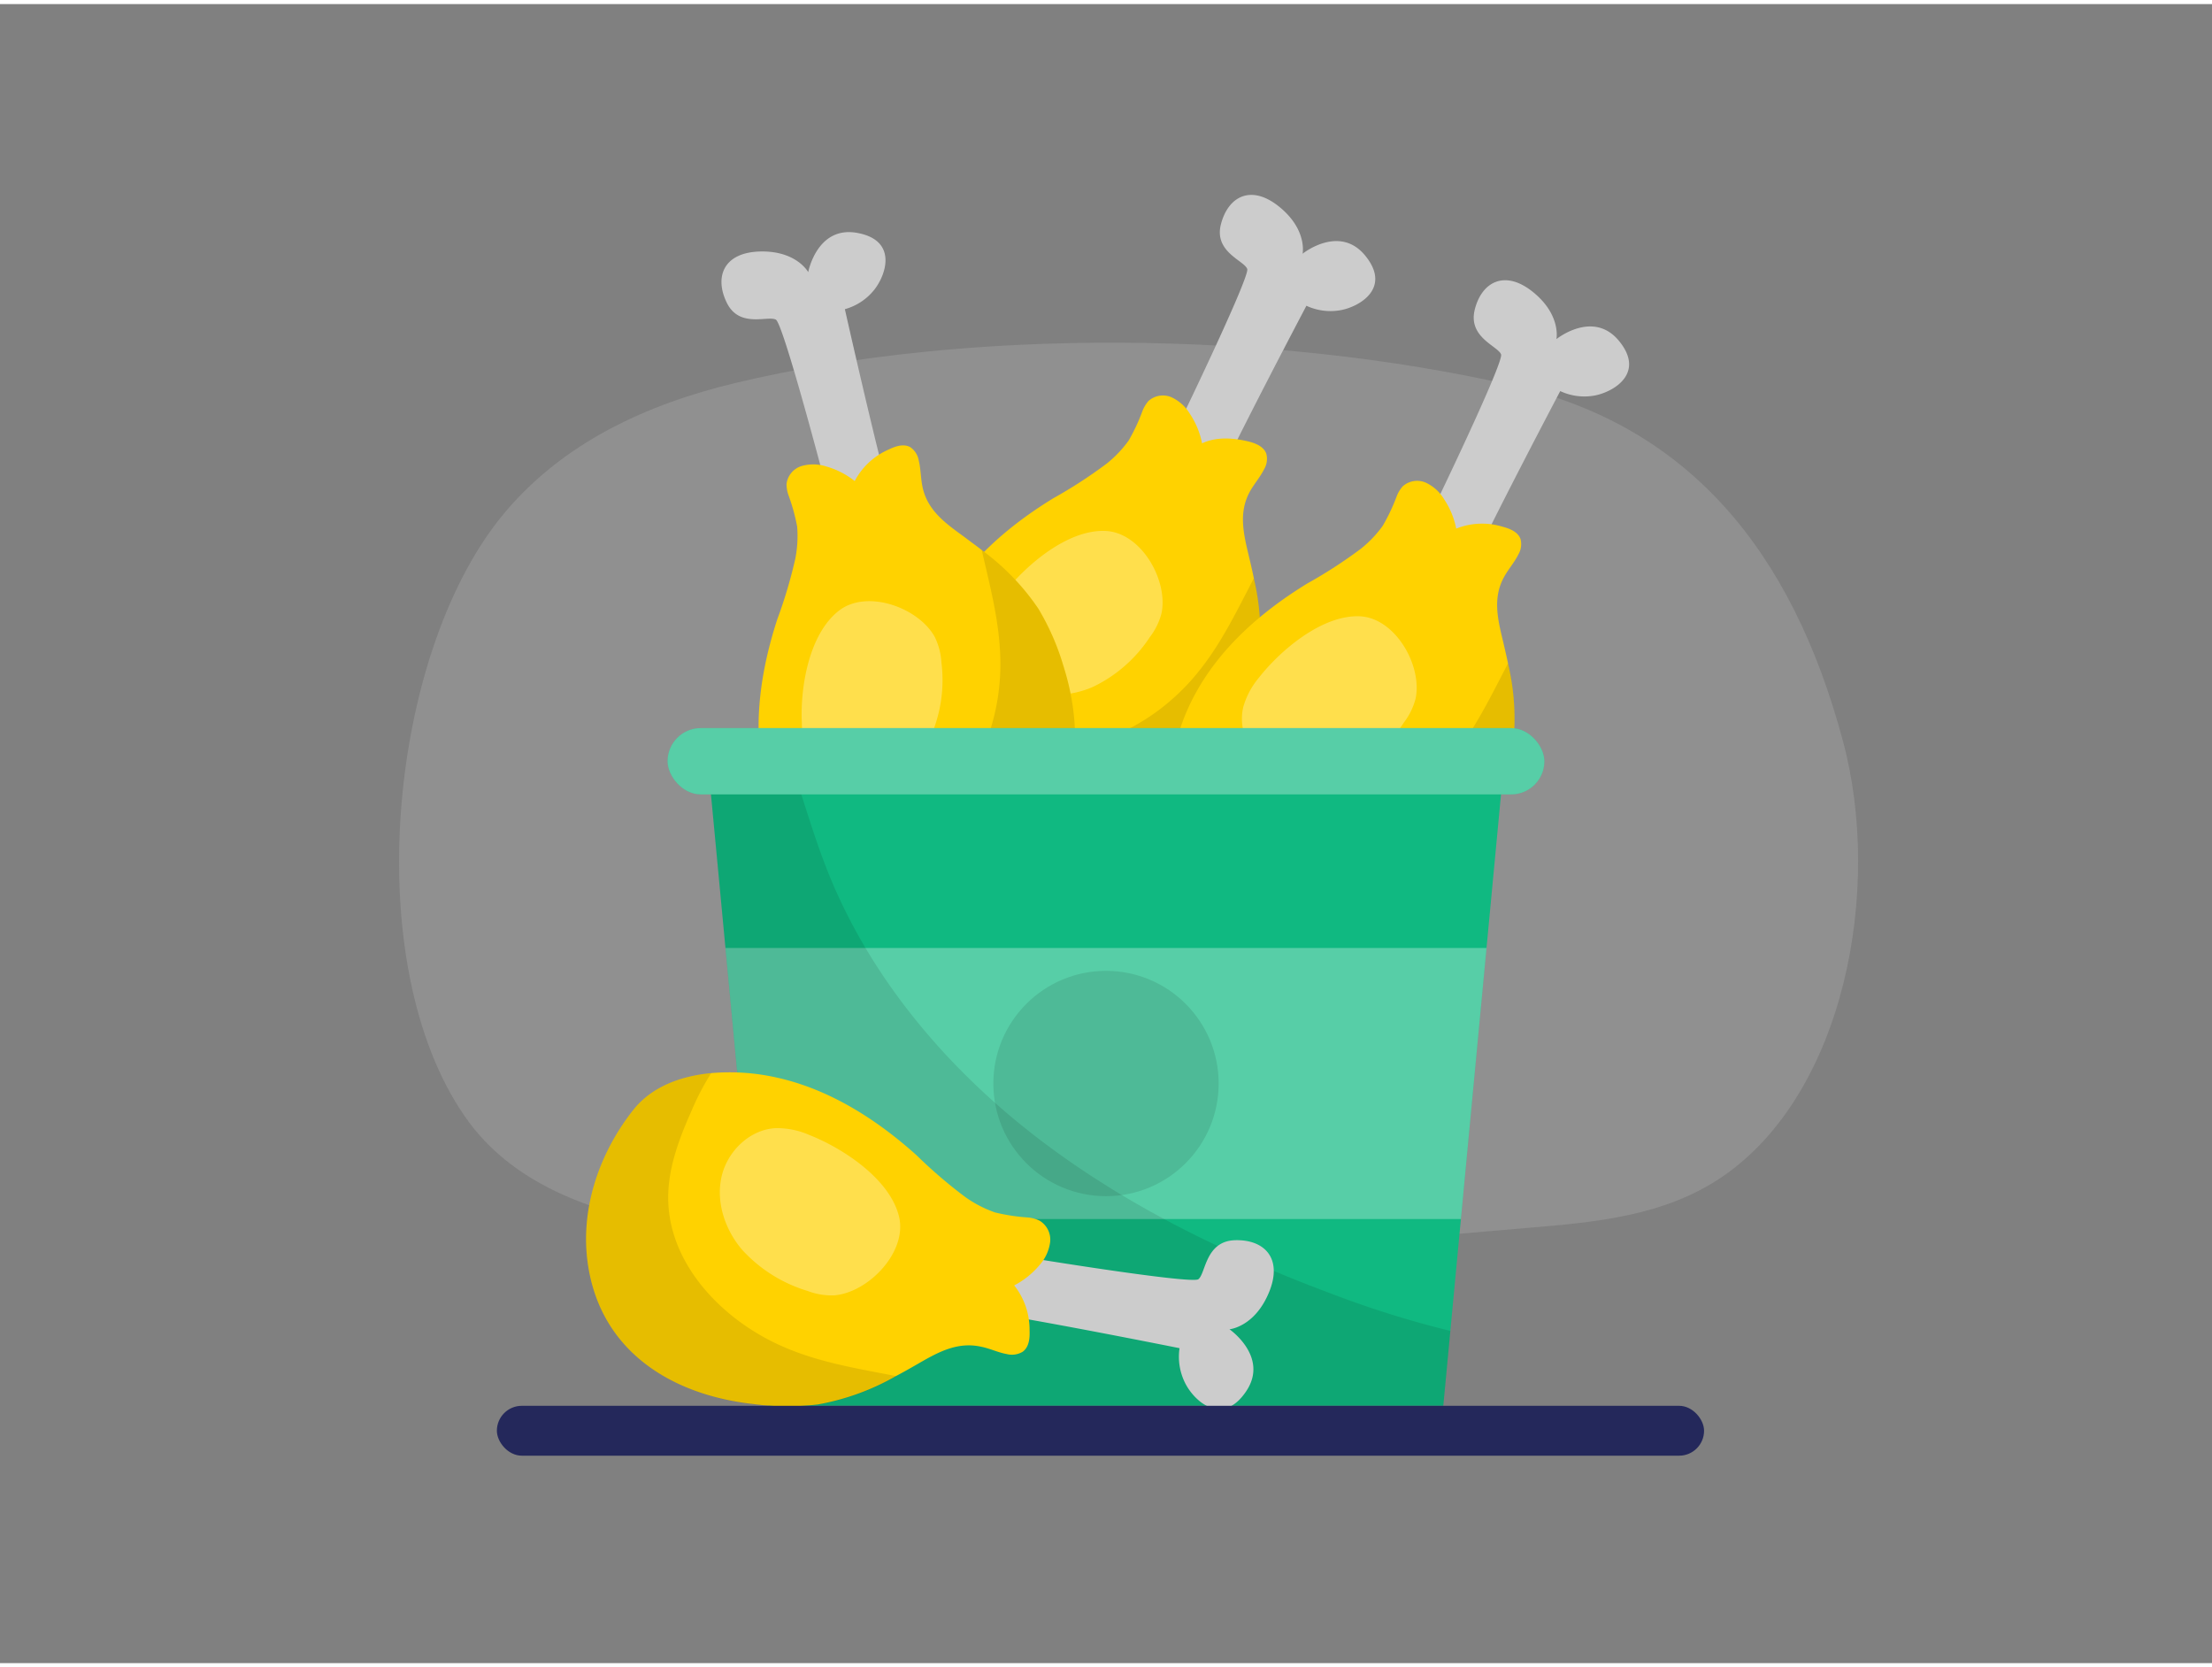 <svg id="Layer_1" data-name="Layer 1" xmlns="http://www.w3.org/2000/svg" viewBox="0 0 400 300" width="406" height="306" class="illustration"><rect x="0" y="0" width="400" height="300" fill="#808080" stroke="none"/><title>_</title><path d="M333.27,133.28C324,98.59,305.13,76.2,273.66,69c-43.55-10-98.61-10.56-140.75-.47-15.7,3.76-31.47,10.76-42.38,24.33C70.29,118,64.83,173.41,84.08,201.18c8.57,12.36,22.89,17,36.38,19.77,51.34,10.6,104,4.73,156,.33,12.06-1,24.62-2.13,35-9.24C333.58,196.94,340.47,160.06,333.27,133.28Z" fill="#dddbdb" opacity="0.18"></path><path d="M210.54,81.29c.58-1,15.54-31.87,15-33.39s-6.05-3.07-4.76-8.08,5.43-7.32,10.55-3.17,4.22,8.49,4.22,8.49,6.65-5.36,11.32.34-.7,9.08-4.23,9.83a10.32,10.32,0,0,1-6.4-.76s-13,24.63-16.86,33.31L211,82.12Z" fill="#ccc"></path><path d="M192.57,150.26c-9.73-1.35-18.3-7.46-23.91-15.37-3-4.28-3.38-9.75-2.34-15a37.42,37.42,0,0,1,4.06-10.9c4.59-8.28,12-14.68,20.09-19.63a86,86,0,0,0,9.62-6.24,21,21,0,0,0,4-4.19,33.72,33.72,0,0,0,2.51-5.37,6.3,6.3,0,0,1,1.07-1.78,3.91,3.91,0,0,1,4.2-.67,7.63,7.63,0,0,1,3.31,3,14.63,14.63,0,0,1,2.19,5.32c2.58-1.22,5.62-1,8.39-.34,1.32.33,2.78.93,3.23,2.22a3.66,3.66,0,0,1-.41,2.82c-.7,1.39-1.74,2.58-2.51,3.93-2.21,3.93-1.15,7.9-.18,12,.3,1.25.59,2.52.85,3.79a42.76,42.76,0,0,1,.9,14.72,44.2,44.2,0,0,1-3.27,10.79C218.82,142.46,208,152.4,192.57,150.26Z" fill="#ffd200"></path><path d="M192.57,150.26c-9.73-1.35-18.3-7.46-23.91-15.37-3-4.28-3.38-9.75-2.34-15a46.16,46.16,0,0,0,5.41,5.24c4,3.41,8.31,6.69,13.34,8.22,11,3.31,22.94-2.65,30.5-11.26,4.85-5.53,7.85-11.92,11.18-18.29a42.76,42.76,0,0,1,.9,14.72,44.2,44.2,0,0,1-3.27,10.79C218.82,142.46,208,152.4,192.57,150.26Z" opacity="0.1"></path><path d="M181.68,106.39a14.53,14.53,0,0,0-2.8,5.22c-1.12,4.47,1.46,9.38,5.48,11.63s9.11,2.07,13.32.21a25.45,25.45,0,0,0,10.26-9,12,12,0,0,0,2.1-4.3c1.24-6-3.72-14.66-10.19-14.88C193.05,95,185.54,101.44,181.68,106.39Z" fill="#fff" opacity="0.3"></path><path d="M256.5,96.73c.58-1,15.53-31.87,14.94-33.39s-6-3.07-4.76-8.08,5.43-7.33,10.55-3.18,4.22,8.5,4.22,8.5,6.65-5.36,11.32.33-.69,9.08-4.23,9.84a10.3,10.3,0,0,1-6.4-.77s-13,24.64-16.86,33.32l-8.37-5.74Z" fill="#ccc"></path><path d="M238.52,165.7c-9.72-1.36-18.3-7.46-23.9-15.37-3-4.28-3.39-9.76-2.34-15.05a37.74,37.74,0,0,1,4.05-10.89c4.6-8.28,12-14.68,20.09-19.63a86.13,86.13,0,0,0,9.63-6.24,21,21,0,0,0,4-4.19A34.62,34.62,0,0,0,252.57,89a5.87,5.87,0,0,1,1.07-1.78,3.9,3.9,0,0,1,4.19-.68,7.54,7.54,0,0,1,3.31,3,14.66,14.66,0,0,1,2.19,5.31,12.63,12.63,0,0,1,8.39-.34c1.32.34,2.78.94,3.24,2.22a3.73,3.73,0,0,1-.41,2.83c-.7,1.39-1.75,2.58-2.51,3.93-2.22,3.93-1.16,7.9-.18,12,.29,1.26.59,2.53.85,3.8a42.76,42.76,0,0,1,.89,14.72,44.31,44.31,0,0,1-3.26,10.79C264.78,157.9,253.91,167.83,238.52,165.7Z" fill="#ffd200"></path><path d="M238.52,165.7c-9.72-1.36-18.3-7.46-23.9-15.37-3-4.28-3.39-9.76-2.34-15.05a44.71,44.71,0,0,0,5.41,5.25c4,3.4,8.3,6.69,13.33,8.22,11,3.31,22.94-2.65,30.5-11.26,4.85-5.53,7.85-11.92,11.19-18.29a42.76,42.76,0,0,1,.89,14.72,44.31,44.31,0,0,1-3.26,10.79C264.78,157.9,253.91,167.83,238.52,165.7Z" opacity="0.1"></path><path d="M227.63,121.83a14.35,14.35,0,0,0-2.79,5.22c-1.12,4.47,1.46,9.38,5.47,11.63s9.11,2.06,13.33.2a25.4,25.4,0,0,0,10.25-9,12,12,0,0,0,2.1-4.31c1.24-6-3.72-14.65-10.18-14.87C239,110.48,231.5,116.88,227.63,121.83Z" fill="#fff" opacity="0.3"></path><path d="M150.61,92.16c-.2-1.13-8.87-34.32-10.31-35.1s-6.59,1.6-8.87-3.05-.62-9.1,6-9.27,8.72,3.73,8.72,3.73,1.58-8.4,8.83-7.1,5.37,7.36,3.17,10.22a10.31,10.31,0,0,1-5.37,3.58s6.1,27.18,8.81,36.29l-10.1,1.07Z" fill="#ccc"></path><path d="M181.72,156.29c-8.27,5.28-18.76,6.21-28.16,3.83-5.09-1.29-8.91-5.22-11.55-9.93a37.7,37.7,0,0,1-4-10.92c-1.88-9.28-.39-19,2.54-28a86.1,86.1,0,0,0,3.27-11,21.22,21.22,0,0,0,.33-5.79,35.37,35.37,0,0,0-1.58-5.71,6,6,0,0,1-.34-2A3.89,3.89,0,0,1,145,83.52a7.64,7.64,0,0,1,4.44.1,14.75,14.75,0,0,1,5.12,2.63,12.6,12.6,0,0,1,6.16-5.71c1.22-.6,2.72-1.09,3.9-.41a3.66,3.66,0,0,1,1.52,2.41c.37,1.51.35,3.1.65,4.62.86,4.43,4.25,6.76,7.64,9.23,1,.77,2.09,1.54,3.11,2.34a42.81,42.81,0,0,1,10.24,10.61,44.5,44.5,0,0,1,4.52,10.33C196.63,133.31,194.81,147.92,181.72,156.29Z" fill="#ffd200"></path><path d="M181.72,156.29c-8.27,5.28-18.76,6.21-28.16,3.83-5.09-1.29-8.91-5.22-11.55-9.93a44.06,44.06,0,0,0,7.52.48c5.26,0,10.66-.3,15.48-2.41,10.49-4.59,15.73-16.9,15.89-28.36.09-7.36-1.77-14.16-3.37-21.17a42.81,42.81,0,0,1,10.24,10.61,44.5,44.5,0,0,1,4.52,10.33C196.63,133.31,194.81,147.92,181.72,156.29Z" opacity="0.1"></path><path d="M145,130a14.32,14.32,0,0,0,1.26,5.79c2.05,4.12,7.2,6.18,11.71,5.29s8.27-4.35,10.27-8.5a25.39,25.39,0,0,0,2-13.5,12.07,12.07,0,0,0-1.2-4.63c-2.92-5.34-12.34-8.74-17.4-4.71C146.23,114,144.68,123.72,145,130Z" fill="#fff" opacity="0.3"></path><polygon points="272 136.92 268.81 170.68 264.18 219.7 262.27 239.93 260.99 253.47 139.01 253.47 135.82 219.7 131.19 170.68 128 136.92 272 136.92" fill="#10b981"></polygon><polygon points="268.81 170.68 264.18 219.7 135.82 219.7 131.19 170.68 268.81 170.68" fill="#fff" opacity="0.3"></polygon><circle cx="200" cy="195.19" r="20.37" opacity="0.1"></circle><path d="M262.27,239.93,261,253.47H139l-3.19-33.77-4.63-49L128,136.92h14.94c2.06,6,3.81,12.23,6,18,7.25,19.47,20.93,36.14,37.25,49s35.24,22.06,54.7,29.33A181.57,181.57,0,0,0,262.27,239.93Z" opacity="0.1"></path><path d="M179.47,225.58c1.14.28,35.9,6,37.23,5s1.25-6.85,6.56-7.05,8.8,3.21,6.2,9.46-7.13,6.64-7.13,6.64,7.22,5,3,11.24-9.14,2-10.91-1.3a10.6,10.6,0,0,1-1.12-6.52s-28-5.62-37.71-6.88l3.21-9.93Z" fill="#ccc"></path><path d="M106.33,228c-1.51-10,2-20.19,8.16-28,3.32-4.23,8.61-6.17,14.12-6.69a38.56,38.56,0,0,1,11.91.82c9.5,2.11,18,7.55,25.19,14a88.1,88.1,0,0,0,8.94,7.66,21.61,21.61,0,0,0,5.3,2.72,35.25,35.25,0,0,0,6,.91A6.08,6.08,0,0,1,188,220a4,4,0,0,1,1.89,3.93A7.75,7.75,0,0,1,188,228a15,15,0,0,1-4.6,3.7,12.88,12.88,0,0,1,2.78,8.16c.06,1.4-.1,3-1.24,3.83a3.78,3.78,0,0,1-2.9.42c-1.57-.28-3-1-4.6-1.32-4.51-1-8.12,1.17-11.85,3.32-1.15.66-2.32,1.32-3.49,1.94a43.85,43.85,0,0,1-14.23,5.18,45.73,45.73,0,0,1-11.57-.07C121.66,251.57,108.71,243.77,106.33,228Z" fill="#ffd200"></path><path d="M106.33,228c-1.51-10,2-20.19,8.16-28,3.32-4.23,8.61-6.17,14.12-6.69a46.56,46.56,0,0,0-3.58,6.86c-2.19,4.93-4.16,10.12-4.2,15.52-.07,11.76,9.29,21.81,20,26.74,6.87,3.16,14,4.25,21.27,5.68a43.85,43.85,0,0,1-14.23,5.18,45.73,45.73,0,0,1-11.57-.07C121.66,251.57,108.71,243.77,106.33,228Z" opacity="0.1"></path><path d="M146.33,204.49a14.59,14.59,0,0,0-6-1.23c-4.72.2-8.81,4.17-9.85,8.78s.63,9.57,3.68,13.17a26.22,26.22,0,0,0,11.85,7.48,12.29,12.29,0,0,0,4.85.81c6.23-.52,13.35-7.94,11.68-14.37C160.83,212.37,152.34,206.85,146.33,204.49Z" fill="#fff" opacity="0.3"></path><rect x="120.72" y="130.92" width="158.55" height="11.99" rx="6" fill="#10b981"></rect><rect x="120.72" y="130.92" width="158.55" height="11.99" rx="6" fill="#fff" opacity="0.3"></rect><rect x="89.85" y="253.47" width="218.3" height="9.02" rx="4.51" fill="#24285b"></rect></svg>
